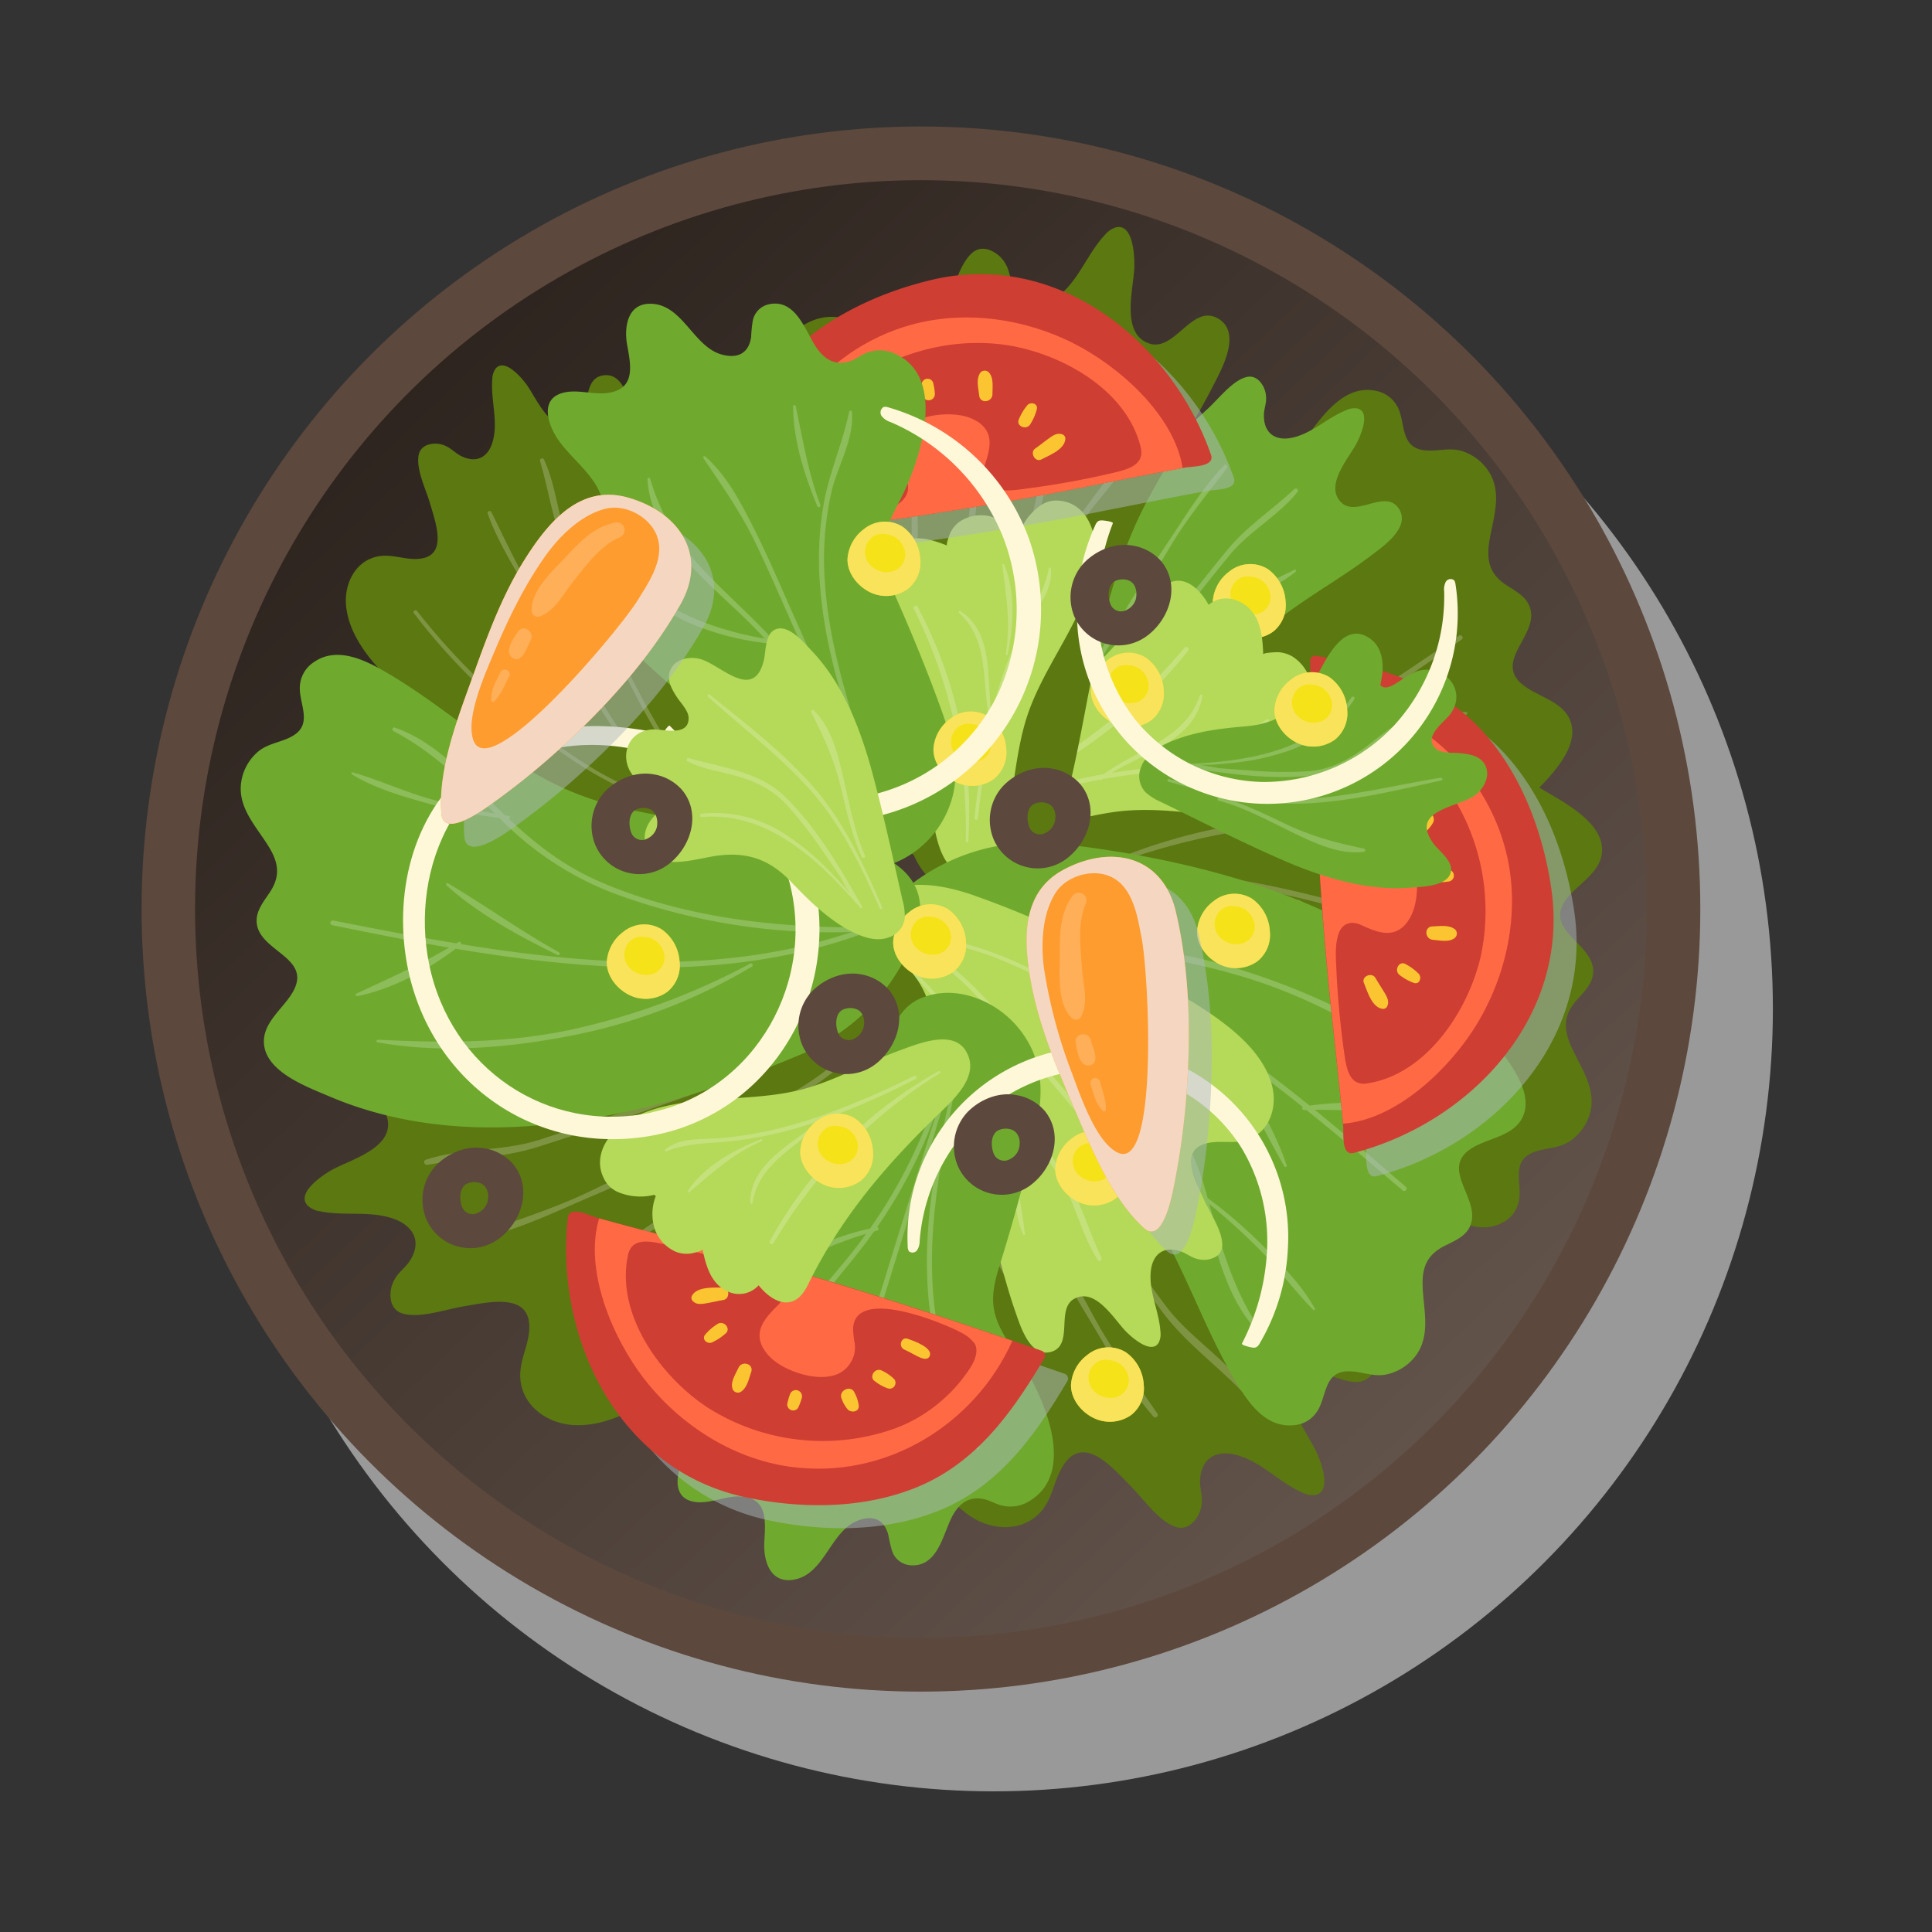 <svg xmlns="http://www.w3.org/2000/svg" xmlns:xlink="http://www.w3.org/1999/xlink" viewBox="0 0 500 500"><rect x="0" y="0" width="500" height="500" fill="#333333" stroke="none"/><defs><style>.cls-1{isolation:isolate;}.cls-2{fill:#fff;}.cls-14,.cls-2{opacity:0.5;}.cls-10,.cls-14,.cls-2,.cls-20{mix-blend-mode:multiply;}.cls-3{fill:#5c483c;}.cls-4{fill:url(#Degradado_sin_nombre_8);}.cls-5{fill:#5c7811;}.cls-6{fill:#7f9443;}.cls-7{fill:#6faa2e;}.cls-8{fill:#8dbc5a;}.cls-9{fill:#f6e219;}.cls-10{opacity:0.69;}.cls-11{fill:#fae378;}.cls-12{fill:#b5d959;}.cls-13{fill:#c4e17c;}.cls-14{fill:#acbbbe;}.cls-15{fill:#cf3e32;}.cls-16{fill:#ff6a45;}.cls-17{fill:#fbc532;}.cls-18{fill:#fef7d8;}.cls-19{fill:#ff9c30;}.cls-20{fill:#f5d7c1;}.cls-21{fill:#ffaf58;}</style><linearGradient id="Degradado_sin_nombre_8" x1="471.87" y1="481.27" x2="82.46" y2="71.05" gradientUnits="userSpaceOnUse"><stop offset="0" stop-color="#76655b"/><stop offset="1" stop-color="#29201b"/></linearGradient></defs><title>main_image</title><g class="cls-1"><g id="OBJECTS"><ellipse class="cls-2" cx="257.12" cy="261.07" rx="201.7" ry="202.53"/><ellipse class="cls-3" cx="238.34" cy="235.26" rx="201.7" ry="202.53"/><ellipse class="cls-4" cx="238.34" cy="235.26" rx="187.86" ry="188.63"/><path class="cls-5" d="M240.31,227.15A52.26,52.26,0,0,0,276.53,244a.7.7,0,0,0,.49.19c41.18.11,89.51-7,119.38-38.3,4.06-4.25,11.91-11.6,10.3-18.35-1.43-6-8.6-7-12.72-10.41-7.13-5.9,3.41-12.29,2.2-19-.62-3.46-3.7-5-6.36-6.72-4.18-2.74-5.12-6.12-4.44-10.88.87-6,3.51-12.42.13-18.14a12.77,12.77,0,0,0-7.25-5.69c-3.39-1-6.72.32-10.11-.24-5.73-1-4.42-7-6.38-11a8,8,0,0,0-5.67-4.31c-7.57-1.62-13,5.29-17,10.68-12.34,16.92-19.75,36.72-35.91,50.71-14.63,12.66-32.5,20.59-48.62,31.06C243.11,201,227.64,213.18,240.31,227.15Z"/><path class="cls-6" d="M245,220.62c2.25,0,4.47-.08,6.68-.19,21.32-9,42.32-20.94,58.36-37.82,6.87-7.22,11.51-15.43,15.39-24.33-.38.09-.73-.41-.34-.66l.86-.56c.68-1.6,1.35-3.22,2-4.86,3.81-9.66,7.52-20.16,15.39-27.31.41-.38,1,.28.65.69-7.4,9.11-11.49,19.31-15.81,30,4.84-3.2,9.57-6.57,14.07-10.22,5.47-4.43,10.18-9.69,15.61-14.12.25-.21.55.16.38.4-3.86,5.49-9.4,10.05-14.56,14.26a124.89,124.89,0,0,1-16.1,11.16,1.21,1.21,0,0,0-.05.14,82.76,82.76,0,0,1-19.31,29.28,162.45,162.45,0,0,1-52.92,33.7c34.34-2.74,65.24-18.57,94.21-37a.46.46,0,0,1,.41-.75l.63.08c9.17-5.86,18.15-12,27-18,.65-.44,1.38.55.72,1-8.35,5.79-16.85,11.64-25.54,17.27,8.94,1.08,17.67,1.2,26.72,1.49.42,0,.34.62,0,.69-9,1.89-19.25,1-28.17-1.23-30.63,19.7-63.57,36.46-100.27,38.07-.68.25-1.35.5-2,.73a.46.46,0,0,1-.55-.64c-1.08,0-2.15.06-3.23.06C244.3,222,244.15,220.63,245,220.62Z"/><path class="cls-6" d="M347,167.7c-4.71,10.17-12.14,19.54-19.41,28a.39.39,0,0,1-.61-.5c7-9,12.79-18.65,19.46-27.81A.33.33,0,0,1,347,167.7Z"/><path class="cls-6" d="M282.7,217.34a177.41,177.41,0,0,0,49.7-2.65c16.63-3.33,31.49-9.91,46.65-17.25.33-.17.61.36.3.57-13.65,9.05-30.19,14.56-46.08,18.05a145.28,145.28,0,0,1-50.7,2.17C282,218.15,282.14,217.3,282.7,217.34Z"/><path class="cls-7" d="M291.92,206.07c12.7-15.24,22.75-32.94,38.49-45.4,7.79-6.17,16.57-10.92,24.47-16.93,3-2.28,10.19-7.17,7.2-12-3.42-5.47-11.1,2.36-15.09-1.83-4.2-4.41,2.1-11.36,4.11-15.2,1-1.91,3.73-8.14.19-9a4.81,4.81,0,0,0-2.85.43c-5,1.94-9,6.21-14.35,7.2-4,.74-7-1.16-7-5.82,0-1.64.71-3.18.56-4.85a6.33,6.33,0,0,0-2-4.34c-1.49-1.2-2.86-1-4.46-.23-3.17,1.59-6.1,5.39-8.72,7.78-3.92,3.56-10.38,10.52-14.3,3-1.52-2.92-1.7-6.39-3.68-9.11-3.49-4.79-10-5-14.85-2.12-6,3.53-9.53,10.46-11.81,16.78-2.94,8.16-4.45,16.91-6.06,25.41q-1.85,9.76-3,19.61a1,1,0,0,0-.53.82,243.06,243.06,0,0,0-2.21,27.6c0,6.82.95,14.06,5,19.73,3.29,4.6,8.47,8.25,14.23,8.6C282.56,216.71,287.6,211.25,291.92,206.07Z"/><path class="cls-8" d="M273.11,201.26c.62-14.85,10.7-28.67,18.17-40.94,3.94-6.48,8-12.89,11.89-19.38,4.25-7.06,9.46-13.34,14.42-19.88.35-.47-.37-1.1-.77-.68-5.72,6-10,13.15-14.58,20-4.72,7-9.07,14.26-13.43,21.48-6.7,11.12-15.28,23.53-16.62,36.87-4.66-13.39-2.37-28.56.21-42.17a174.4,174.4,0,0,1,13.85-41.59c.24-.52-.64-1-.9-.44A162.53,162.53,0,0,0,271,157.94c-2.56,14-4.5,30,1,43.53A.55.55,0,0,0,273.11,201.26Z"/><path class="cls-8" d="M277.42,201.13c6.86-14,15.83-26.43,25.64-38.51,5.12-6.28,10-12.73,15.19-19s12.54-10.07,17.56-16.33c.39-.5-.38-1.15-.83-.72-5.72,5.38-12.32,9.62-17.35,15.73-5.3,6.44-10.46,13.05-15.57,19.65-9.43,12.16-19.31,24.51-25.16,38.91C276.77,201.18,277.27,201.43,277.42,201.13Z"/><path class="cls-8" d="M335.37,147.89a.27.27,0,0,0-.29-.44c-5.93,2.76-11.91,5.9-17.68,9-5,2.71-9.47,5.93-12.79,10.67-.31.44.35.84.68.45,4.4-5.35,10.17-8.93,16.27-12C326.18,153.19,331.41,151.3,335.37,147.89Z"/><path class="cls-8" d="M283.13,152.07a54,54,0,0,0,7.84-16,.35.35,0,0,0-.66-.22,111.85,111.85,0,0,1-8,15.67A.52.52,0,0,0,283.13,152.07Z"/><path class="cls-9" d="M332.71,155.68a11.05,11.05,0,0,0-4.63-8.42,8.62,8.62,0,0,0-10,.7,10.47,10.47,0,0,0-4.2,7.66c-.11,3.76,2.75,7.26,6.11,8.76a9.57,9.57,0,0,0,9.54-.94A8.77,8.77,0,0,0,332.71,155.68Z"/><g class="cls-10"><path class="cls-11" d="M332.71,155.68a11.05,11.05,0,0,0-4.63-8.42,8.6,8.6,0,0,0-10,.7,10.45,10.45,0,0,0-4.21,7.66c-.11,3.76,2.75,7.26,6.11,8.76a9.57,9.57,0,0,0,9.54-.94A8.77,8.77,0,0,0,332.71,155.68Zm-7.24,3.2a5.89,5.89,0,0,1-6-2,4.89,4.89,0,0,1,.43-6.53,4.22,4.22,0,0,1,3.75-1.11,5.41,5.41,0,0,1,4.8,3.49A4.53,4.53,0,0,1,325.47,158.88Z"/></g><path class="cls-5" d="M266.44,254.52c18.31,5.77,37.64,8.62,55.11,16.91,19.28,9.15,31.68,26.26,48.06,39.26,5.23,4.15,12.32,9.34,19.18,5.75a7.93,7.93,0,0,0,4.32-5.67c.84-4.36-2-9.88,3.23-12.33,3.12-1.45,6.67-1.06,9.68-2.93a12.89,12.89,0,0,0,5.48-7.43c1.73-6.42-2.52-11.89-4.95-17.45-1.92-4.41-1.91-7.91,1.39-11.68,2.09-2.39,4.67-4.67,4.35-8.17-.62-6.81-12.48-10.14-7.17-17.74,3.06-4.39,9.71-7.26,9.49-13.43-.24-6.94-9.76-11.92-14.8-14.93-37.1-22.19-85.56-16.08-125.23-5a.66.66,0,0,0-.42.31,52.43,52.43,0,0,0-30.45,25.9C235.21,242.78,253.35,250.39,266.44,254.52Z"/><path class="cls-6" d="M250,231c2.16-.6,4.32-1.11,6.49-1.59,22.92,2.91,46.34,8.84,66.29,20.81,8.54,5.13,15.18,11.8,21.29,19.33-.39,0-.59.59-.15.73l1,.31c1.08,1.36,2.15,2.75,3.2,4.15,6.24,8.3,12.61,17.42,22.09,22.21.49.25.88-.54.45-.85-9.56-6.79-16.21-15.53-23.22-24.7,5.51,1.79,11,3.78,16.28,6.09,6.44,2.81,12.38,6.61,18.79,9.43.3.13.49-.3.26-.49-5.18-4.25-11.73-7.16-17.82-9.84a124.49,124.49,0,0,0-18.48-6.45l-.09-.12A82.33,82.33,0,0,0,320,246.93,161.88,161.88,0,0,0,260,228.62c33.82-6.56,67.8.43,100.63,10.45a.45.45,0,0,0,.59.6l.58-.24c10.39,3.19,20.67,6.68,30.79,10.12a.62.62,0,0,0,.42-1.16c-9.58-3.35-19.33-6.71-29.2-9.81,8.33-3.43,16.72-5.88,25.35-8.59.41-.12.17-.68-.19-.66-9.14.58-18.83,4.19-26.83,8.73C327.4,227.27,291.2,220,255.4,228.21l-2.15-.16a.46.46,0,0,0-.36.77c-1,.26-2.09.52-3.13.81C248.93,229.86,249.14,231.19,250,231Z"/><path class="cls-6" d="M362.35,254.66c-7.25-8.54-16.89-15.59-26.14-21.77a.4.4,0,0,0-.46.65c9.1,6.79,17.29,14.55,26.15,21.6C362.19,255.37,362.59,254.94,362.35,254.66Z"/><path class="cls-6" d="M287.17,224a177.93,177.93,0,0,1,48.61-10.75c16.9-1.24,33,1.12,49.54,4.14.36.07.49-.51.14-.63-15.56-5.07-33-5.95-49.21-5.06a145.33,145.33,0,0,0-49.44,11.49A.44.44,0,0,0,287.17,224Z"/><path class="cls-12" d="M351.36,194a8,8,0,0,0-3.48-4.51c-2.76-1.91-6.47-2.53-9.92-2.42a3.12,3.12,0,0,1-.4-.41,14,14,0,0,0,1.84-9.44,11.14,11.14,0,0,0-4.9-7.31,8.62,8.62,0,0,0-3.73-1.13c-.39,0-3.86.09-3.85.6-.15-4.67-.7-10-4.73-12.85-3-2.15-6.72-2.24-9.4,0-2.78-5.09-8.48-9.84-13.86-2.34-12.85,17.92-28.21,30.52-45.71,42.46-5.12,3.5-13.2,8.79-10.16,16.24,2.7,6.64,13.05,4.28,18.37,3.31,9.24-1.68,18.15-4.91,27.48-6.13,9.83-1.27,19.58.46,29.37,1.29,8.17.69,17.19.94,24.82-2.57C348.74,206.15,353.48,200.51,351.36,194Z"/><path class="cls-13" d="M307.51,168.37c.5-.63-.5-1.32-1-.71a140.85,140.85,0,0,1-55.12,40c-.43.18-.14.81.3.66A124,124,0,0,0,307.51,168.37Z"/><path class="cls-13" d="M332.42,198.77c-6.51,1.48-12.53.17-19.08-.23a110.53,110.53,0,0,0-18,.46c-2.55.27-5.09.63-7.62,1,8.78-5.28,21.54-8.53,23.47-19.84a.35.35,0,0,0-.68-.16c-3.84,11.41-16.07,13.81-24.81,20.32a218.92,218.92,0,0,0-27.27,6.87c-.53.17-.26,1.1.28,1a245.35,245.35,0,0,1,25.9-6.4.37.37,0,0,0,.47,0l.19-.14c4-.7,7.94-1.27,12-1.64a108,108,0,0,1,20.26,0c4.94.49,10.56,2,15.11-.64C332.87,199.2,332.79,198.69,332.42,198.77Z"/><path class="cls-13" d="M328.3,186.61c.21-.22,0-.69-.31-.51-7.66,4.46-14.2,8.8-23,11-.36.09-.28.67.1.59C313.28,196,322.38,192.77,328.3,186.61Z"/><path class="cls-5" d="M276.14,206.15c6.14-24.42,7.9-50.17,19-73.1,5.5-11.35,12.92-21.63,18.64-32.86,2.17-4.26,7.7-13.82,1.66-17.63-6.91-4.34-11.38,8.84-18.22,6.27-7.22-2.72-3.84-14.13-3.66-19.63.09-2.73-.21-11.35-4.71-10.38a6.2,6.2,0,0,0-3,2.07C281.25,65.86,279,73,273.43,77c-4.18,3.08-8.66,2.57-11.15-2.78-.87-1.88-.93-4-2-5.85a8,8,0,0,0-4.68-3.84c-2.35-.54-3.82.42-5.2,2.21-2.76,3.57-4,9.52-5.7,13.7-2.51,6.24-6.07,17.76-14.67,11.34-3.33-2.49-5.44-6.35-9.19-8.35-6.62-3.54-14.19-.11-18.12,5.79-4.89,7.33-5.14,17.2-4.27,25.68,1.12,10.94,4.2,21.77,7,32.36,2.17,8.1,4.58,16.13,7.29,24.06a1.3,1.3,0,0,0-.16,1.23c3.74,11,7.63,22.24,12.62,32.72,3.7,7.8,8.79,15.53,16.54,19.76,6.28,3.42,14.2,4.72,21,1.94C271.3,223.48,274.06,214.46,276.14,206.15Z"/><path class="cls-6" d="M252,211.07c-7.44-17.3-3.52-38.64-1.73-56.78.94-9.57,2-19.12,2.94-28.69,1-10.41,3.48-20.46,5.55-30.68a.65.65,0,0,0-1.25-.33c-3.26,9.94-4.17,20.52-5.69,30.83-1.55,10.59-2.53,21.29-3.54,32-1.55,16.4-4.53,35.31,1.26,51.28-12.67-12.7-18.38-31.29-22.9-48.24a222,222,0,0,1-7-55.15c0-.71-1.25-.72-1.26,0a205.43,205.43,0,0,0,7.5,57.5c4.76,17.42,11.33,36.74,25.07,49.11C251.5,212.35,252.31,211.69,252,211.07Z"/><path class="cls-6" d="M256.88,208.54c.14-19.8,3.57-38.93,8.15-58.14,2.38-10,4.47-20.08,6.92-30.06S280.74,101.91,283,92c.18-.78-1.06-1.09-1.34-.36-3.58,9.31-8.78,17.79-11.18,27.55-2.52,10.29-4.77,20.68-7,31-4.09,19.1-8.59,38.66-7.37,58.33C256.18,209,256.88,209,256.88,208.54Z"/><path class="cls-6" d="M293.81,115.71a.33.33,0,0,0-.56-.33C288,121.8,282.89,128.7,278,135.43c-4.28,5.89-7.55,12-8.74,19.26-.11.66.86.75,1,.13,2.08-8.54,6.72-15.82,12-22.74C286.23,126.85,291.18,121.8,293.81,115.71Z"/><path class="cls-6" d="M236.49,149.38c1.09-7.47,1.57-15.17.16-22.62a.44.44,0,0,0-.88.11c.19,7.51.41,14.88-.58,22.34A.66.66,0,0,0,236.49,149.38Z"/><path class="cls-12" d="M274.2,129.58a7.17,7.17,0,0,0-5,1.3,15.21,15.21,0,0,0-5.53,7.4,3.29,3.29,0,0,1-.47.19,12.65,12.65,0,0,0-7.15-4.89,10.06,10.06,0,0,0-7.79,1.48,7.89,7.89,0,0,0-2.26,2.71c-.16.32-1.29,3.25-.87,3.42-3.91-1.54-8.49-3-12.3-.62a6.87,6.87,0,0,0-3.36,7.82c-5.2.5-11.15,3.56-6.86,10.71,10.23,17.08,15.18,34.36,18.83,53.17,1.07,5.51,2.56,14.12,9.8,14.25,6.45.11,8.18-9.36,9.27-14.13,1.89-8.3,2.39-16.87,4.71-25.08,2.44-8.64,7.34-16.15,11.5-24,3.48-6.56,6.89-14,6.71-21.6C283.33,136.09,280.36,130.14,274.2,129.58Z"/><path class="cls-13" d="M237.45,157c-.34-.64-1.27,0-.95.59a127.94,127.94,0,0,1,13.44,60.13.33.33,0,0,0,.65,0A112.65,112.65,0,0,0,237.45,157Z"/><path class="cls-13" d="M271.43,147.07c-1.09,6-4.32,10.5-7,15.81a99.62,99.62,0,0,0-6,15.17c-.68,2.22-1.29,4.46-1.85,6.71-1.24-9.19.61-21-8-26.6-.31-.2-.64.27-.37.51,8.06,7.25,5.7,18.3,8,27.9a197.57,197.57,0,0,0-4,25.16c-.05.5.82.6.88.1A226.39,226.39,0,0,1,256.91,188a.31.31,0,0,0,.18-.38c0-.07,0-.14,0-.21.83-3.55,1.77-7.07,2.9-10.54A98.16,98.16,0,0,1,267.13,160c2.17-3.94,5.42-8.08,4.84-12.82C271.94,146.84,271.49,146.73,271.43,147.07Z"/><path class="cls-13" d="M259.91,146.18c-.1-.26-.56-.26-.52.07,1,8,2.22,15,.88,23,0,.34.45.48.52.13C262.3,162,262.9,153.3,259.91,146.18Z"/><path class="cls-5" d="M252.84,245.6c-7.13.09-13.76,4.3-18.1,9.78-5.37,6.77-7,15.68-7.37,24.11-.49,11.34.29,23,1.1,34.26a1.3,1.3,0,0,0,.61,1.06q.87,12.26,2.6,24.42c1.48,10.61,2.83,21.53,6,31.8,2.45,8,6.42,16.74,13.61,21.46,5.78,3.8,13.89,4,18.49-1.74,2.61-3.24,3-7.52,5.1-11,5.29-9.06,12.87-.07,17.5,4.58,3.1,3.11,6.5,8,10.33,10.13,1.93,1.09,3.62,1.38,5.52,0a7.83,7.83,0,0,0,2.75-5.24c.28-2.06-.48-4-.41-6,.2-5.76,4-7.94,9-6.78,6.54,1.54,11.29,7.07,17.32,9.77a6,6,0,0,0,3.5.69c4.42-.84,1.42-8.71.3-11.14-2.26-4.87-9.64-13.84-4.18-19.05,5.18-4.94,14.21,5.21,18.76-1.35,4-5.74-4.62-12.22-8.19-15.22-9.42-7.9-20-14.3-29.26-22.4-18.72-16.35-30.11-38.84-44.91-58.44C267.82,252.53,261.91,245.48,252.84,245.6Z"/><path class="cls-6" d="M249.32,264c-.12,18.41,11.52,36.1,20,51.73,4.49,8.24,9.1,16.42,13.56,24.68,4.84,9,10.91,17.06,16.66,25.45.4.59-.52,1.33-1,.79-6.72-7.7-11.56-16.86-16.84-25.55-5.43-8.93-10.38-18.18-15.34-27.38-7.63-14.15-17.5-30-18.36-46.6-6.57,16.29-4.64,35.19-2.25,52.17a216,216,0,0,0,14.67,52.28c.26.65-.86,1.13-1.14.48a200.83,200.83,0,0,1-15.13-54.59c-2.34-17.49-3.78-37.38,3.87-53.78A.68.68,0,0,1,249.32,264Z"/><path class="cls-6" d="M254.63,264.45c7.66,17.74,18,33.63,29.44,49.15C290,321.68,295.72,330,301.72,338s14.92,13.2,20.75,21.25c.46.63-.53,1.39-1.06.84-6.77-7-14.67-12.64-20.53-20.49-6.18-8.29-12.16-16.77-18.1-25.24-10.94-15.6-22.42-31.47-28.81-49.63C253.84,264.34,254.46,264.07,254.63,264.45Z"/><path class="cls-6" d="M323.14,333.76a.33.33,0,0,1-.38.52c-7.17-3.76-14.38-8-21.33-12.18-6.09-3.66-11.36-7.91-15.19-14-.35-.56.49-1,.87-.51,5.12,6.88,12.06,11.64,19.41,15.85C312.09,326.66,318.46,329.3,323.14,333.76Z"/><path class="cls-6" d="M258.79,325.47c3.82,6.3,7.18,13,8.74,20.28a.43.43,0,0,1-.82.23c-2.69-6.82-5.29-13.53-9-19.87A.64.64,0,0,1,258.79,325.47Z"/><path class="cls-7" d="M243.86,266c14.9,12.14,31.82,21.95,45,36.12,14.57,15.64,19.82,36.13,30.27,54.28,3.34,5.79,8,13.24,15.72,12.44a7.86,7.86,0,0,0,6.09-3.67c2.38-3.74,1.73-9.94,7.53-10.26,3.43-.2,6.6,1.48,10.08.85a12.83,12.83,0,0,0,7.82-4.88c4-5.32,2-12,1.81-18.05-.18-4.81,1.12-8.06,5.57-10.34,2.83-1.45,6.05-2.62,7-6,1.92-6.56-7.87-14-.15-19.14,4.46-3,11.69-3.16,13.76-9,2.32-6.54-4.7-14.69-8.28-19.35-26.35-34.36-73.64-46.62-114.6-50.95a.78.78,0,0,0-.51.13A52.28,52.28,0,0,0,233.22,231C219.14,243.52,233.21,257.31,243.86,266Z"/><path class="cls-8" d="M237.21,238c2.23.24,4.43.56,6.61.92,20.25,11.19,39.84,25.37,54,43.88,6.05,7.93,9.78,16.59,12.69,25.85-.37-.13-.76.33-.41.62l.8.66c.51,1.66,1,3.34,1.46,5,2.75,10,5.32,20.86,12.38,28.82.36.41,1-.18.72-.63-6.39-9.85-9.36-20.43-12.51-31.55,4.47,3.71,8.81,7.57,12.9,11.68,5,5,9.08,10.73,14,15.72.23.23.56-.09.41-.35-3.25-5.87-8.27-11-12.95-15.75a124.62,124.62,0,0,0-14.81-12.84l0-.14a82.76,82.76,0,0,0-16.06-31.19,162.48,162.48,0,0,0-49-39.2c33.84,6.41,62.87,25.49,89.71,47a.45.45,0,0,0,.33.78h.63c8.49,6.81,16.76,13.86,24.9,20.8.6.52,1.43-.4.82-.92-7.68-6.66-15.51-13.39-23.54-19.93,9-.11,17.7.72,26.72,1.4.42,0,.4-.57.06-.68-8.7-2.85-19-3.08-28.15-1.82-28.34-22.89-59.3-43.1-95.62-48.66-.64-.32-1.28-.64-1.93-.94a.46.46,0,0,0-.62.58c-1.07-.15-2.13-.29-3.21-.41C236.64,236.59,236.34,237.91,237.21,238Z"/><path class="cls-8" d="M333,301.61c-3.6-10.61-10-20.73-16.31-29.9a.4.4,0,0,0-.67.43c6,9.68,10.73,19.93,16.38,29.75A.34.34,0,0,0,333,301.61Z"/><path class="cls-8" d="M274.33,245.33a177.33,177.33,0,0,1,49.13,8c16.17,5.1,30.24,13.24,44.53,22.18.31.2.64-.3.36-.53-12.6-10.48-28.46-17.74-43.89-22.92a145.52,145.52,0,0,0-50.17-7.62C273.71,244.45,273.76,245.31,274.33,245.33Z"/><path class="cls-14" d="M193.93,146c29.5-3.41,59.06-7.44,88.23-13.1,10.12-2,20.23-4,30.37-5.89,1.88-.34,7.91-.13,6.79-3.33C309,94.23,279.57,70.57,246.83,78.46c-14,3.38-28,10-38.11,20.69-11.9,12.55-14.72,28.67-16.23,45.35A1.32,1.32,0,0,0,193.93,146Z"/><path class="cls-15" d="M188,140c29.51-3.4,59.07-7.43,88.24-13.1,10.12-2,20.22-4,30.37-5.88,1.88-.35,7.91-.14,6.79-3.34-10.32-29.43-39.75-53.09-72.49-45.2-14,3.38-28,10-38.11,20.7-11.9,12.55-14.73,28.66-16.23,45.34A1.31,1.31,0,0,0,188,140Z"/><path class="cls-16" d="M277.75,88.82c-13.38-6.73-29.5-8.78-43.87-4.19-23.7,7.57-38.5,30.46-37.87,54.44,26.84-3.2,53.69-7,80.22-12.15,9.94-1.93,19.87-4,29.84-5.78C303.83,107.18,289.29,94.61,277.75,88.82Z"/><path class="cls-15" d="M204.76,134.31a8.75,8.75,0,0,0,3.79.88c4.66.3,30.44-1,25.93-11.26a23.48,23.48,0,0,0-2-3.16,7.24,7.24,0,0,1-1.22-4.9,7.54,7.54,0,0,1,1-3.19c2.86-4.63,10.9-6,15.76-5.27a11.94,11.94,0,0,1,5.21,1.87c4.33,3,2.87,7.49,1.4,11.67-.9,2.57-.07,4.9,2.74,5.6s5.82.25,8.56-.14a219.68,219.68,0,0,0,23.31-4.31c3.31-.84,6.92-2.17,6-6.22-3.68-15.53-21.6-24.85-35.57-26.69-16.16-2.12-33.31,3.67-45.4,15.49a36.15,36.15,0,0,0-4.17,4.82,40.51,40.51,0,0,0-7.34,18.59c-.24,2.06-.09,4.92,1.86,6.13Z"/><path class="cls-17" d="M269.53,118.89c2.13-1.11,6.24-2.67,6.18-5.54a1.21,1.21,0,0,0-1-1c-1.33-.38-2.5.56-3.51,1.29s-2.17,1.66-3.29,2.44C266.44,117.11,267.87,119.76,269.53,118.89Z"/><path class="cls-17" d="M266.69,109.7a13.26,13.26,0,0,0,1.65-3.83c.29-1.47-1.55-1.93-2.42-1.05a13.72,13.72,0,0,0-2.19,3.59C262.77,110.29,265.71,111.51,266.69,109.7Z"/><path class="cls-17" d="M253.41,102.34c.25,2.28,3.47,1.78,3.44-.42,0-1.68.33-4.07-.85-5.44a1.47,1.47,0,0,0-2.31,0C252.57,98.13,253.2,100.47,253.41,102.34Z"/><path class="cls-17" d="M238.75,102.19a1.6,1.6,0,0,0,3.18-.39,14.16,14.16,0,0,0-.46-2.83,1.54,1.54,0,0,0-2.94.35A14.56,14.56,0,0,0,238.75,102.19Z"/><path class="cls-17" d="M224.53,106.56a9.36,9.36,0,0,0,2.47,2.63c1.78,1.56,4.14-1.42,2.27-2.9a8.53,8.53,0,0,0-2.63-1.81C225.45,104.13,223.84,105.16,224.53,106.56Z"/><path class="cls-17" d="M219.28,116.83a11.08,11.08,0,0,0,3.68.58c2.11.2,2.61-3,.49-3.28a11.63,11.63,0,0,0-3.76-.19A1.53,1.53,0,0,0,219.28,116.83Z"/><path class="cls-17" d="M220.53,127.76c1.89-.14,1.51-3-.35-2.92-1.43.06-2.83-.11-4.25-.09-.91,0-2.42.19-2.37,1.43C213.67,128.58,219.08,127.87,220.53,127.76Z"/><path class="cls-14" d="M345,177c.82,29.81,2.25,59.73,5.34,89.4,1.07,10.29,2.26,20.58,3.21,30.89.17,1.91-.55,7.93,2.72,7.08,30.09-7.77,56.12-35.16,51.13-68.59-2.14-14.3-7.52-28.87-17.23-39.92-11.42-13-27.16-17.22-43.58-20.16A1.3,1.3,0,0,0,345,177Z"/><path class="cls-15" d="M339.05,171c.82,29.81,2.26,59.74,5.35,89.4,1.07,10.3,2.26,20.59,3.2,30.89.18,1.91-.55,7.93,2.72,7.09,30.1-7.78,56.12-35.16,51.13-68.6-2.13-14.3-7.51-28.87-17.22-39.91-11.42-13-27.16-17.22-43.58-20.17A1.32,1.32,0,0,0,339.05,171Z"/><path class="cls-16" d="M382.07,265.27c7.83-12.8,11.27-28.75,8-43.52-5.45-24.36-26.88-41.15-50.73-42.61.85,27.13,2.29,54.32,5.1,81.3,1.05,10.12,2.21,20.23,3.15,30.36C361.59,289.77,375.32,276.31,382.07,265.27Z"/><path class="cls-15" d="M343.27,188.31a8.88,8.88,0,0,0-1.21,3.72c-.7,4.63-1.67,30.53,8.93,26.91a22.49,22.49,0,0,0,3.31-1.7,7.18,7.18,0,0,1,5-.79,7.41,7.41,0,0,1,3.07,1.26c4.35,3.27,5,11.42,3.86,16.22a11.88,11.88,0,0,1-2.31,5.06c-3.37,4.07-7.67,2.22-11.7.38-2.47-1.12-4.85-.49-5.79,2.26s-.75,5.8-.61,8.57a226,226,0,0,0,2.26,23.69c.55,3.39,1.55,7.11,5.66,6.51,15.73-2.33,26.53-19.46,29.56-33.27a56.11,56.11,0,0,0-11.42-46.75,37,37,0,0,0-4.43-4.6,40.22,40.22,0,0,0-17.81-8.95c-2-.42-4.87-.52-6.24,1.33Z"/><path class="cls-17" d="M353,254.44c.92,2.23,2.11,6.48,5,6.66a1.2,1.2,0,0,0,1.1-.9c.49-1.29-.34-2.55-1-3.63s-1.45-2.31-2.14-3.49C355,251.5,352.23,252.7,353,254.44Z"/><path class="cls-17" d="M362.31,252.4a13.4,13.4,0,0,0,3.66,2c1.43.42,2-1.39,1.25-2.33a13.9,13.9,0,0,0-3.37-2.51C362.07,248.42,360.6,251.26,362.31,252.4Z"/><path class="cls-17" d="M370.77,239.75c-2.28.05-2.07,3.32.11,3.48,1.67.13,4,.68,5.47-.38a1.49,1.49,0,0,0,.22-2.32C375,239.28,372.64,239.7,370.77,239.75Z"/><path class="cls-17" d="M372.19,225.1a1.61,1.61,0,0,0,.11,3.21,13.64,13.64,0,0,0,2.85-.22,1.55,1.55,0,0,0-.1-3A13.67,13.67,0,0,0,372.19,225.1Z"/><path class="cls-17" d="M369.09,210.49a9.45,9.45,0,0,0-2.83,2.25c-1.7,1.64,1.05,4.26,2.68,2.52a8.78,8.78,0,0,0,2-2.48C371.41,211.63,370.53,209.92,369.09,210.49Z"/><path class="cls-17" d="M359.36,204.35a11.2,11.2,0,0,0-.91,3.63c-.37,2.09,2.81,2.88,3.22.78a11.73,11.73,0,0,0,.51-3.74A1.51,1.51,0,0,0,359.36,204.35Z"/><path class="cls-17" d="M348.4,204.65c0,1.91,2.84,1.78,2.92-.09.07-1.44.36-2.82.47-4.25.07-.91,0-2.43-1.22-2.49C348.18,197.72,348.42,203.19,348.4,204.65Z"/><path class="cls-7" d="M365.26,229.71c2.6-.22,8.32-.3,9.89-3.18,1.73-3.15-2.56-6.05-4.12-8.16-6.55-8.84,6.54-9.35,10.82-12.64,2.32-1.78,4-5.13,2.39-7.95-1.31-2.23-4.09-2.64-6.43-2.87-1.69-.17-4.57.11-6-1-3.9-3.08,2.07-7.07,3.57-9.15,4.51-6.23-1.78-13.27-8.7-11a22.19,22.19,0,0,0-4.51,2.53c-1.14.69-3.58,2.6-4.95,1a33.77,33.77,0,0,0,.58-3.34c.23-3.17-.42-6.69-3.19-8.66-7.26-5.18-11.95,6.53-14.53,11.08-4.14,7.32-9.44,10.89-17.74,11.61-6.22.53-12.19,1.21-18.09,3.45-3.55,1.34-7.69,3.38-9,7.27a6,6,0,0,0,1.23,6.34,14.06,14.06,0,0,0,3.94,2.49c10,4.87,19.92,9.93,30.08,14.42C341.32,226.78,353.25,230.69,365.26,229.71Z"/><path class="cls-8" d="M340.48,200.59c9-1.13,16-8.05,23.18-13.16a.45.45,0,0,0-.42-.79c-3.45,1.49-6.29,4-9.26,6.29-4.62,3.53-9.22,6.09-15.09,6.65a99.63,99.63,0,0,1-15.45-.2c-2.53-.15-5.06-.35-7.58-.55-.92-.08-3.44-.63-5.51-.89,1.22,0,2.46,0,2.88,0,1.95-.14,3.91-.28,5.86-.51a62.42,62.42,0,0,0,14-3,33,33,0,0,0,17.43-13.51.44.44,0,0,0-.74-.47c-9.7,14.41-28,16.71-44,17.34a.31.31,0,0,0,0,.62C317,200.19,329.17,202,340.48,200.59Z"/><path class="cls-8" d="M338.63,207.9c11.56-.63,23.12-3.43,34.4-5.93.45-.1.28-.76-.17-.69-11.36,1.82-22.69,4.7-34.19,5.44-12.43.8-24.18-1.87-36.11-5.1a.34.34,0,0,0-.2.66C314,205.57,326.41,208.58,338.63,207.9Z"/><path class="cls-8" d="M353,220.44a.43.43,0,0,0,0-.82c-7.1-1.48-13.27-3.08-19.89-6.2-5.69-2.69-11.26-5.52-17.38-7.13-.6-.15-.88.76-.29.93,7.39,2,14,5.85,20.9,9.1C341.46,218.72,347.32,221.24,353,220.44Z"/><path class="cls-12" d="M222.78,260.17C233.37,277,247.1,292,254.13,310.81c3.48,9.32,5.31,19.17,8.61,28.56,1.25,3.55,3.69,11.93,9.15,10.52,6.23-1.61,1.13-11.34,6.32-13.87,5.47-2.68,10.14,5.46,13.17,8.55,1.51,1.54,6.59,6.05,8.48,2.93a4.89,4.89,0,0,0,.46-2.86c-.33-5.35-3.15-10.51-2.46-15.92.52-4.07,3.24-6.37,7.64-4.89,1.55.52,2.81,1.65,4.44,2a6.29,6.29,0,0,0,4.73-.6c1.58-1.06,1.83-2.42,1.56-4.2-.54-3.52-3.25-7.47-4.71-10.7-2.2-4.84-6.83-13.14,1.49-14.6,3.24-.56,6.58.32,9.76-.75,5.61-1.88,7.77-8.09,6.54-13.55-1.53-6.8-7-12.3-12.33-16.41-6.84-5.29-14.69-9.4-22.26-13.53q-8.7-4.73-17.67-8.87a1.07,1.07,0,0,0-.62-.77,240.78,240.78,0,0,0-25.51-10.51c-6.46-2.11-13.63-3.38-20.24-1.22-5.36,1.75-10.41,5.6-12.49,11C215.54,248,219.18,254.46,222.78,260.17Z"/><path class="cls-13" d="M233.06,243.65c13.91,5.11,23.95,19,33.32,29.83,4.94,5.74,9.8,11.56,14.76,17.28,5.4,6.22,9.78,13.11,14.47,19.85.33.47,1.15,0,.87-.54-3.89-7.28-9.43-13.54-14.49-20-5.19-6.65-10.76-13-16.29-19.39-8.51-9.8-17.67-21.78-29.92-27.12,14.13-.39,27.82,6.42,39.94,13A173.7,173.7,0,0,1,311,282.5c.41.38,1.09-.33.68-.73a161.08,161.08,0,0,0-36.85-26.91c-12.52-6.73-27.1-13.45-41.62-12.27A.56.56,0,0,0,233.06,243.65Z"/><path class="cls-13" d="M231.88,247.8c11.21,10.84,20.26,23.19,28.72,36.26,4.41,6.8,9,13.47,13.38,20.3s5.74,15.06,10.16,21.77c.34.53,1.19,0,.93-.57-3.36-7.12-5.38-14.71-9.64-21.39-4.5-7-9.2-14-13.9-20.87-8.67-12.73-17.37-25.94-29.25-35.92C232,247.17,231.64,247.57,231.88,247.8Z"/><path class="cls-13" d="M264.75,319.44a.26.26,0,0,0,.5-.14c-.81-6.51-2-13.19-3.16-19.65-1-5.66-2.74-10.87-6.23-15.49-.32-.42-.9.09-.62.52,3.73,5.84,5.36,12.45,6.45,19.23C262.52,309,262.71,314.62,264.75,319.44Z"/><path class="cls-13" d="M276.68,268.21c3.67,4.68,7.8,9.14,12.82,12.37a.34.34,0,0,0,.4-.56,110.8,110.8,0,0,1-12.42-12.47C277.07,267,276.27,267.68,276.68,268.21Z"/><path class="cls-5" d="M208.59,248c-23.42,7.24-45.73,18.83-70.44,21.14-12.23,1.14-24.54.14-36.78,1-4.64.34-15.4.55-15.5,7.55-.11,8,13.12,5,14.45,12.1,1.41,7.43-9.8,10.38-14.46,13-2.32,1.31-9.34,5.94-6.24,9.22a6,6,0,0,0,3.25,1.48c6.47,1.34,13.54-.36,19.74,2.22,4.68,2,6.53,6,3.34,10.76-1.12,1.69-2.87,2.83-3.84,4.67a7.93,7.93,0,0,0-.82,5.87c.74,2.24,2.29,3,4.48,3.24,4.37.5,10-1.47,14.28-2.18,6.47-1.05,17.85-3.91,16.88,6.55-.38,4.06-2.52,7.78-2.28,11.94.41,7.35,7.1,11.95,14,12.26,8.58.38,16.91-4.43,23.52-9.45,8.53-6.49,16-14.57,23.34-22.31q8.48-8.89,16.31-18.32a1.29,1.29,0,0,0,1.11-.49c7.23-8.7,14.62-17.69,20.81-27.18,4.6-7.07,8.45-15.26,8-23.9-.34-7-3.28-14.3-9-18.55C225.46,243.27,216.56,245.53,208.59,248Z"/><path class="cls-6" d="M224.91,265.7c-10.61,15-30.34,22.57-46.34,30.27-8.43,4.06-16.93,8-25.35,12.09-9.15,4.45-18.78,7.47-28.32,10.91a.64.64,0,0,0,.35,1.22c9.93-2.31,19.18-6.92,28.53-10.88,9.6-4.07,19-8.68,28.36-13.24,14.43-7,31.66-14.11,42-27.07-4.13,17.07-16.69,31.28-28.49,43.68a215.4,215.4,0,0,1-42.3,33.85c-.59.37,0,1.41.64,1.06a199.72,199.72,0,0,0,44-35.46c12.07-12.84,24.81-28.14,28.12-45.94A.68.68,0,0,0,224.91,265.7Z"/><path class="cls-6" d="M220.35,262.94c-16.54,9.92-34.18,16.75-52.48,22.66-9.52,3.07-19,6.44-28.51,9.45s-19.78,2-29.2,5.1c-.74.24-.37,1.44.38,1.31,9.56-1.72,19.25-1.67,28.57-4.61,9.84-3.11,19.63-6.49,29.37-9.89,18-6.26,36.5-12.41,52.24-23.41C221.05,263.32,220.7,262.72,220.35,262.94Z"/><path class="cls-6" d="M124.42,279.07a.32.32,0,0,0,0,.64c8,1.15,16.34,1.93,24.41,2.61,7.07.6,13.82.24,20.45-2.44.6-.25.19-1.11-.41-.92-8.16,2.58-16.56,2.39-25,1.49C137.53,279.77,130.82,278.19,124.42,279.07Z"/><path class="cls-6" d="M181.5,310c-6.77,2.88-13.41,6.38-18.89,11.35a.43.43,0,0,0,.54.67c6.15-4,12.16-7.88,18.87-10.84A.65.65,0,0,0,181.5,310Z"/><path class="cls-5" d="M191.87,193.07c-8-18.16-19.43-35-23.65-54.69-2.09-9.74-2.47-19.74-4.37-29.51-.72-3.71-1.92-12.35-7.52-11.75-6.39.68-2.77,11-8.27,12.79-5.8,1.85-9.23-6.89-11.79-10.39-1.27-1.74-5.64-6.94-8-4.14a4.94,4.94,0,0,0-.87,2.76c-.45,5.34,1.59,10.87.12,16.11-1.11,4-4.13,5.83-8.27,3.73-1.45-.75-2.53-2-4.09-2.65a6.3,6.3,0,0,0-4.77-.09c-1.72.81-2.17,2.12-2.16,3.92,0,3.56,2.13,7.87,3.11,11.28,1.47,5.11,4.85,14-3.6,14.22-3.28.09-6.46-1.28-9.76-.69-5.83,1-8.86,6.87-8.44,12.45.52,7,5.16,13.2,9.81,18,6,6.24,13.16,11.46,20.06,16.65q7.9,6,16.19,11.37a1.07,1.07,0,0,0,.5.84,241.44,241.44,0,0,0,23.71,14.14c6.08,3,13,5.34,19.85,4.17,5.56-.95,11.11-4,14-9C197.27,206.19,194.61,199.25,191.87,193.07Z"/><path class="cls-6" d="M179.3,207.91c-13-7.1-20.93-22.26-28.62-34.4-4.06-6.4-8-12.86-12.09-19.25-4.44-6.94-7.77-14.4-11.44-21.76-.25-.52-1.14-.15-.94.41,2.8,7.77,7.37,14.77,11.43,21.92,4.17,7.33,8.76,14.45,13.3,21.56,7,10.94,14.32,24.13,25.66,31.22-14-1.69-26.59-10.43-37.62-18.75a174,174,0,0,1-31.1-30.8c-.35-.44-1.13.16-.78.62a161.44,161.44,0,0,0,32.55,32c11.4,8.48,24.85,17.26,39.38,18.22A.55.55,0,0,0,179.3,207.91Z"/><path class="cls-6" d="M181.08,204c-9.52-12.36-16.67-25.91-23.15-40.07-3.37-7.38-7-14.65-10.29-22.05s-3.48-15.74-6.88-23c-.26-.56-1.18-.15-1,.44,2.29,7.53,3.18,15.34,6.42,22.56,3.43,7.62,7.07,15.18,10.72,22.69,6.73,13.86,13.42,28.2,23.72,39.82C180.84,204.57,181.28,204.23,181.08,204Z"/><path class="cls-6" d="M159,128.28a.26.26,0,0,0-.51.07c-.15,6.56,0,13.34.26,19.9.2,5.75,1.14,11.15,3.92,16.23.25.47.9.05.69-.41-2.85-6.32-3.5-13.1-3.59-20C159.67,138.9,160.29,133.35,159,128.28Z"/><path class="cls-6" d="M139.72,177.22c-2.95-5.17-6.38-10.18-10.88-14.12a.35.35,0,0,0-.48.5,111.22,111.22,0,0,1,10.47,14.15A.52.52,0,0,0,139.72,177.22Z"/><path class="cls-7" d="M231.55,91.51a9.35,9.35,0,0,0-7.21-.23c-1.45.54-2.7,1.58-4.15,2.11-4.27,1.55-7.24-.68-9.41-4.22-2.66-4.36-5.16-11.89-11.85-10.41a5.42,5.42,0,0,0-4.09,4.13,32.63,32.63,0,0,0-.44,4.3c-.63,4.4-3.65,5.63-7.53,4.59-7.5-2-10.15-13.09-18.54-13.17-6-.06-6.88,6.13-6,10.8,1,5.42,2.18,11.47-5.35,12.32-3.63.41-7.57-1-11.13-.11-6,1.47-4.28,7.62-1.79,11.59,4,6.34,13.46,11.79,11.9,20.46-.87,4.85-6.79,5.52-8.26,10-.81,2.47.13,5.12,1.3,7.29,4.43,8.17,12.31,15.19,19,21.42,8.48,7.85,17.71,14.85,25.93,23a119,119,0,0,1,13.17,16c3.43,4.85,5.74,10.87,11.76,12.69s12.33.2,17.44-3.34a25.69,25.69,0,0,0,10.45-15.54c1.56-7.44-.77-14.93-3.27-21.87-3.48-9.63-7.37-19.1-11.5-28.46-1.84-4.17-3.92-8.52-3.55-13.21.36-4.49,2.65-8.56,4.65-12.5C238,119.47,245.46,97.64,231.55,91.51Z"/><path class="cls-8" d="M167.58,124c.78,15.12,15.42,26.46,25.34,36.14q2.57,2.5,5,5.13a85.8,85.8,0,0,1-15.65-4.16c-5.6-2.13-10.69-5.14-15.95-8-.34-.18-.63.33-.35.57,9,7.45,21.47,11.69,33.08,12.84a131.58,131.58,0,0,1,25.25,41.63.51.51,0,0,0,.95-.36A124.69,124.69,0,0,0,201,166.64a.45.45,0,0,0-.06-.88l-.86-.14c-.55-.61-1.1-1.21-1.66-1.81-5.88-6.23-12.41-11.8-18.12-18.19a56.18,56.18,0,0,1-12.06-21.78C168.09,123.48,167.57,123.63,167.58,124Z"/><path class="cls-8" d="M182,118.52c5,7.4,9.83,14.24,13.7,22.35,3.49,7.32,6.7,14.77,10,22.17,7.08,15.84,14.25,31.64,21.38,47.45.24.53,1.09.22.85-.31q-11.05-25-22.13-50c-3.5-7.84-6.84-15.79-10.71-23.46-3.32-6.58-7-13.71-12.61-18.61A.33.33,0,0,0,182,118.52Z"/><path class="cls-8" d="M219.74,106.66c-1.67,7.94-5,15.36-6.5,23.34a83.76,83.76,0,0,0-1,21.68c1.25,16.72,6.65,32.71,12.21,48.4.17.5.91.21.76-.28-5.13-16-10.6-32.14-11.72-49a79.28,79.28,0,0,1,1.69-23.5c1.57-6.7,5.9-13.6,5.3-20.62A.37.37,0,0,0,219.74,106.66Z"/><path class="cls-8" d="M205.27,105.19c0,8.73,2.92,17.81,6.24,25.78a.43.43,0,0,0,.81-.3c-3.18-8.36-4.53-16.86-6.39-25.55A.33.33,0,0,0,205.27,105.19Z"/><path class="cls-7" d="M263.39,351c-2.46-3.67-5.21-7.44-6.1-11.86-.92-4.61.64-9.18,2-13.54,3-9.78,5.73-19.65,8.05-29.62,1.66-7.19,3.08-14.91.65-22.1a25.65,25.65,0,0,0-12.2-14.19c-5.5-2.91-11.93-3.78-17.72-1.24s-7.34,8.78-10.18,14a119.18,119.18,0,0,1-11.18,17.48c-7.19,9.05-15.53,17.11-23,25.91-5.95,7-12.95,14.9-16.37,23.54-.91,2.29-1.53,5-.43,7.39,2,4.25,7.94,4.21,9.38,8.92,2.57,8.42-6.21,15-9.4,21.73-2,4.25-3,10.56,3.15,11.3,3.64.44,7.39-1.42,11-1.44,7.58,0,7.12,6.1,6.77,11.59-.31,4.75,1.32,10.78,7.24,10,8.33-1.08,9.65-12.42,16.85-15.29,3.74-1.49,6.88-.63,8,3.67a35.59,35.59,0,0,0,1,4.21,5.38,5.38,0,0,0,4.55,3.61c6.82.67,8.41-7.1,10.54-11.74,1.73-3.78,4.41-6.35,8.84-5.31,1.5.35,2.87,1.23,4.37,1.59a9.37,9.37,0,0,0,7.14-1.08C279.38,380.77,269.42,360,263.39,351Z"/><path class="cls-8" d="M198.94,363.91c-1-15.11,12.17-28.11,20.87-38.91q2.25-2.79,4.34-5.68a85.11,85.11,0,0,0-15,6c-5.31,2.79-10,6.39-14.9,9.83-.31.22-.66-.25-.41-.52,8-8.47,19.94-14.17,31.33-16.69a131.78,131.78,0,0,0,20.14-44.36.51.51,0,0,1,1,.24A125,125,0,0,1,227,317.57a.45.45,0,0,1,.05.88l-.84.25c-.48.67-1,1.33-1.44,2-5.1,6.89-10.93,13.2-15.84,20.23a56.16,56.16,0,0,0-9.4,23.06C199.5,364.35,199,364.26,198.94,363.91Z"/><path class="cls-8" d="M213.86,367.62c4-7.94,8.08-15.31,11-23.83,2.59-7.68,4.9-15.46,7.31-23.21,5.15-16.57,10.4-33.11,15.61-49.66.17-.56,1-.35.88.21-5.35,17.44-10.66,34.9-16.06,52.32C230,331.66,227.64,340,224.7,348c-2.52,6.93-5.32,14.45-10.31,20C214.13,368.3,213.69,368,213.86,367.62Z"/><path class="cls-8" d="M252.78,374.89c-2.6-7.69-6.79-14.65-9.22-22.4a83.07,83.07,0,0,1-3.58-21.4c-.74-16.76,2.73-33.27,6.39-49.52a.41.41,0,0,1,.79.19c-3.2,16.46-6.71,33.17-5.84,50.05a79.69,79.69,0,0,0,4.46,23.13c2.36,6.47,7.47,12.8,7.7,19.84A.36.36,0,0,1,252.78,374.89Z"/><path class="cls-8" d="M238.58,378.08c-1.07-8.67.79-18,3.14-26.35a.43.43,0,0,1,.84.21c-2.17,8.68-2.5,17.28-3.32,26.12A.33.33,0,0,1,238.58,378.08Z"/><path class="cls-7" d="M210.62,216.4c-18.92-3.27-38.45-3.51-56.87-9.38-20.33-6.48-34.89-21.77-52.85-32.46-5.73-3.41-13.45-7.61-19.77-3.13a8,8,0,0,0-3.53,6.2c-.25,4.43,3.34,9.52-1.56,12.65-2.9,1.85-6.48,1.95-9.21,4.21a12.8,12.8,0,0,0-4.43,8.09c-.87,6.6,4.07,11.45,7.21,16.63,2.5,4.11,3,7.58.19,11.76-1.76,2.65-4,5.26-3.23,8.68,1.52,6.67,13.71,8.38,9.46,16.62-2.45,4.76-8.66,8.5-7.62,14.59,1.16,6.84,11.26,10.5,16.65,12.81,39.72,17,86.94,4.46,124.77-11.88a.72.72,0,0,0,.38-.37,52.52,52.52,0,0,0,26.73-29.75C243.12,223.84,224.13,218.73,210.62,216.4Z"/><path class="cls-8" d="M230.06,237.53c-2.06.89-4.14,1.69-6.22,2.46-23.11.18-47.1-2.55-68.46-11.75-9.15-3.93-16.62-9.65-23.67-16.3.39-.07.5-.67,0-.74l-1-.18q-1.89-1.8-3.73-3.68c-7.28-7.39-14.81-15.58-24.84-19.05-.52-.18-.8.65-.33.9,10.37,5.45,18.12,13.22,26.29,21.37-5.7-1-11.37-2.27-16.94-3.85-6.76-1.92-13.15-4.9-19.88-6.83-.31-.09-.44.36-.19.52,5.7,3.52,12.57,5.53,19,7.36a124.38,124.38,0,0,0,19.17,3.92l.1.11a82.28,82.28,0,0,0,29.22,19.3,161.79,161.79,0,0,0,61.84,10.11c-32.64,11-67.25,8.66-101.12,3.14a.44.44,0,0,0-.66-.52l-.54.32c-10.73-1.78-21.38-3.85-31.86-5.91a.62.62,0,0,0-.27,1.21c10,2,20,4.06,30.24,5.81-7.8,4.52-15.78,8.07-24,11.91-.38.17-.07.7.28.63,9-1.8,18.11-6.68,25.43-12.25,35.88,6,72.73,8.44,107.11-4.55l2.14-.13a.46.46,0,0,0,.26-.81c1-.4,2-.8,3-1.22C231.24,238.49,230.86,237.19,230.06,237.53Z"/><path class="cls-8" d="M115.55,229.12c8.31,7.49,18.81,13.17,28.79,18.06a.4.4,0,0,0,.37-.7c-9.92-5.51-19.07-12.11-28.78-17.9C115.61,228.39,115.27,228.87,115.55,229.12Z"/><path class="cls-8" d="M194.12,249.39a177.89,177.89,0,0,1-46.74,17.17c-16.59,3.5-32.83,3.31-49.65,2.53a.33.33,0,0,0-.06.65c16.1,2.94,33.47,1.48,49.45-1.58a145.6,145.6,0,0,0,47.47-18C195.09,249.85,194.62,249.12,194.12,249.39Z"/><path class="cls-9" d="M238.17,144.7a11.05,11.05,0,0,0-4.63-8.42,8.62,8.62,0,0,0-10,.69,10.46,10.46,0,0,0-4.2,7.67c-.11,3.75,2.75,7.25,6.1,8.76a9.57,9.57,0,0,0,9.54-1A8.77,8.77,0,0,0,238.17,144.7Z"/><g class="cls-10"><path class="cls-11" d="M238.17,144.7a11.05,11.05,0,0,0-4.63-8.42,8.62,8.62,0,0,0-10,.69,10.46,10.46,0,0,0-4.2,7.67c-.11,3.75,2.75,7.25,6.1,8.76a9.57,9.57,0,0,0,9.54-1A8.77,8.77,0,0,0,238.17,144.7Zm-7.25,3.19a5.9,5.9,0,0,1-6-2,4.89,4.89,0,0,1,.42-6.53,4.24,4.24,0,0,1,3.76-1.12,5.42,5.42,0,0,1,4.8,3.5A4.53,4.53,0,0,1,230.92,147.89Z"/></g><path class="cls-9" d="M296,358.39a11,11,0,0,0-4.62-8.42,8.62,8.62,0,0,0-10,.7,10.44,10.44,0,0,0-4.2,7.66c-.11,3.76,2.75,7.26,6.1,8.76a9.55,9.55,0,0,0,9.54-.94A8.75,8.75,0,0,0,296,358.39Z"/><g class="cls-10"><path class="cls-11" d="M296,358.39a11,11,0,0,0-4.62-8.42,8.62,8.62,0,0,0-10,.7,10.44,10.44,0,0,0-4.2,7.66c-.11,3.76,2.75,7.26,6.1,8.76a9.55,9.55,0,0,0,9.54-.94A8.75,8.75,0,0,0,296,358.39Zm-7.24,3.2a5.9,5.9,0,0,1-6-2,4.89,4.89,0,0,1,.42-6.53A4.21,4.21,0,0,1,287,352a5.39,5.39,0,0,1,4.79,3.49A4.52,4.52,0,0,1,288.76,361.59Z"/></g><path class="cls-14" d="M275.54,355.54c-28.06-9.75-56.45-19-85.18-26.54-10-2.63-20-5.14-29.92-7.89-1.84-.51-7.19-3.32-7.56.05-3.38,31,12.94,65.14,45.86,72.25,14.08,3,29.55,3.13,43.28-2.09,16.14-6.14,25.63-19.43,34.17-33.82A1.32,1.32,0,0,0,275.54,355.54Z"/><path class="cls-15" d="M269.61,349.59c-28.07-9.76-56.46-19-85.19-26.55-10-2.62-20-5.14-29.91-7.89-1.85-.51-7.2-3.32-7.56.05-3.38,31,12.94,65.14,45.86,72.26,14.08,3,29.55,3.13,43.27-2.09,16.14-6.14,25.64-19.44,34.18-33.83A1.31,1.31,0,0,0,269.61,349.59Z"/><path class="cls-16" d="M166.62,356.73c9.17,11.88,22.82,20.74,37.74,22.84C229,383.05,252.2,368.85,262,347c-25.58-8.78-51.43-17-77.56-23.92-9.79-2.58-19.63-5.05-29.39-7.75C151,328.85,158.72,346.5,166.62,356.73Z"/><path class="cls-15" d="M252,347.45a8.76,8.76,0,0,0-3-2.44c-4.06-2.3-27.86-12.36-28.22-1.12a23.27,23.27,0,0,0,.41,3.71,7.25,7.25,0,0,1-1,4.94A7.51,7.51,0,0,1,217.9,355c-4.57,2.93-12.39.63-16.48-2.1a12.13,12.13,0,0,1-3.89-3.95c-2.6-4.61.64-8,3.77-11.14,1.92-1.92,2.17-4.38-.06-6.23s-5.13-2.76-7.77-3.6a223.34,223.34,0,0,0-22.87-6.24c-3.35-.68-7.17-1.05-8.06,3-3.38,15.59,8.76,31.79,20.56,39.51A55.51,55.51,0,0,0,230.7,370a36.84,36.84,0,0,0,5.84-2.54,40.36,40.36,0,0,0,14.63-13.57c1.1-1.75,2.21-4.4,1-6.33Z"/><path class="cls-17" d="M187,333.2c-2.39.08-6.77-.31-8,2.3a1.22,1.22,0,0,0,.45,1.36c1,.91,2.49.58,3.72.36s2.67-.55,4-.78C189,336.15,188.87,333.14,187,333.2Z"/><path class="cls-17" d="M185.59,342.71a13.47,13.47,0,0,0-3.13,2.74c-.9,1.2.56,2.42,1.73,2a14.16,14.16,0,0,0,3.52-2.28C189.38,343.89,187.26,341.51,185.59,342.71Z"/><path class="cls-17" d="M194.4,355.12c.75-2.16-2.37-3.11-3.29-1.12-.71,1.53-2.05,3.53-1.58,5.27a1.48,1.48,0,0,0,2.08,1C193.33,359.28,193.78,356.9,194.4,355.12Z"/><path class="cls-17" d="M207.54,361.63a1.6,1.6,0,0,0-3-1,14,14,0,0,0-.8,2.75,1.54,1.54,0,0,0,2.79,1A14.3,14.3,0,0,0,207.54,361.63Z"/><path class="cls-17" d="M222.25,363.88a9.4,9.4,0,0,0-1.1-3.46c-.92-2.17-4.34-.51-3.3,1.64a8.59,8.59,0,0,0,1.6,2.77C220.37,365.66,222.27,365.43,222.25,363.88Z"/><path class="cls-17" d="M231.41,356.9a11.4,11.4,0,0,0-3.07-2.13c-1.81-1.09-3.67,1.62-1.86,2.74a11.64,11.64,0,0,0,3.31,1.81A1.52,1.52,0,0,0,231.41,356.9Z"/><path class="cls-17" d="M235,346.5c-1.76-.7-2.65,2-.94,2.78,1.31.57,2.5,1.33,3.79,1.93.82.39,2.27.88,2.75-.26C241.53,348.75,236.35,347,235,346.5Z"/><path class="cls-12" d="M156.34,305.1a7.2,7.2,0,0,0,3.77,3.48,15,15,0,0,0,9.19.65,3.64,3.64,0,0,1,.42.3,12.73,12.73,0,0,0-.22,8.69A10.08,10.08,0,0,0,175,324a7.69,7.69,0,0,0,3.49.44c.36,0,3.43-.67,3.33-1.12.84,4.13,2.13,8.77,6.15,10.72a6.84,6.84,0,0,0,8.37-1.4c3.24,4.11,9,7.47,12.69,0,8.74-17.89,20.52-31.44,34.29-44.72,4-3.88,10.42-9.82,6.6-16-3.4-5.5-12.26-1.83-16.85-.16-8,2.9-15.41,7.13-23.53,9.62-8.56,2.63-17.5,2.56-26.33,3.31-7.37.62-15.44,1.77-21.7,6C156.84,293.87,153.47,299.6,156.34,305.1Z"/><path class="cls-13" d="M199.21,321.24c-.35.64.65,1.1,1,.48a127.38,127.38,0,0,1,43-43.94c.36-.22,0-.74-.37-.54A112.14,112.14,0,0,0,199.21,321.24Z"/><path class="cls-13" d="M172.47,298c5.57-2.31,11.13-2,17-2.69a98.45,98.45,0,0,0,15.95-3.14c2.24-.62,4.44-1.33,6.63-2.07-7,6-17.89,10.85-17.9,21.21a.32.32,0,0,0,.63,0c1.69-10.73,12.22-14.73,19-21.85a196.13,196.13,0,0,0,23.24-10.25c.45-.23.06-1-.39-.8a223,223,0,0,1-22.1,9.62.33.33,0,0,0-.42.06l-.14.15c-3.42,1.22-6.88,2.34-10.4,3.27a96.73,96.73,0,0,1-18,3.09c-4.47.31-9.7-.19-13.35,2.87C172,297.65,172.16,298.09,172.47,298Z"/><path class="cls-13" d="M178,308.16c-.16.23.1.62.35.4,6.15-5.13,11.31-10,18.79-13.23.31-.13.15-.64-.17-.51C189.92,297.56,182.31,301.78,178,308.16Z"/><path class="cls-9" d="M175.88,248.94a11.05,11.05,0,0,0-4.63-8.42,8.62,8.62,0,0,0-10,.69,10.51,10.51,0,0,0-4.2,7.67c-.11,3.76,2.75,7.25,6.1,8.76a9.57,9.57,0,0,0,9.54-.95A8.77,8.77,0,0,0,175.88,248.94Z"/><g class="cls-10"><path class="cls-11" d="M175.88,248.94a11.05,11.05,0,0,0-4.63-8.42,8.62,8.62,0,0,0-10,.69,10.51,10.51,0,0,0-4.2,7.67c-.11,3.76,2.75,7.25,6.1,8.76a9.57,9.57,0,0,0,9.54-.95A8.77,8.77,0,0,0,175.88,248.94Zm-7.25,3.19a5.86,5.86,0,0,1-6-2,4.89,4.89,0,0,1,.42-6.53,4.25,4.25,0,0,1,3.76-1.12,5.44,5.44,0,0,1,4.8,3.5A4.52,4.52,0,0,1,168.63,252.13Z"/></g><path class="cls-9" d="M250,243.73a11,11,0,0,0-4.63-8.42,8.6,8.6,0,0,0-10,.69,10.47,10.47,0,0,0-4.21,7.67c-.11,3.75,2.75,7.25,6.11,8.76a9.57,9.57,0,0,0,9.54-1A8.77,8.77,0,0,0,250,243.73Z"/><g class="cls-10"><path class="cls-11" d="M250,243.73a11,11,0,0,0-4.63-8.42,8.6,8.6,0,0,0-10,.69,10.47,10.47,0,0,0-4.21,7.67c-.11,3.75,2.75,7.25,6.11,8.76a9.57,9.57,0,0,0,9.54-1A8.77,8.77,0,0,0,250,243.73Zm-7.24,3.19a5.91,5.91,0,0,1-6-2,4.89,4.89,0,0,1,.43-6.53A4.24,4.24,0,0,1,241,237.3a5.42,5.42,0,0,1,4.79,3.5A4.52,4.52,0,0,1,242.79,246.92Z"/></g><path class="cls-9" d="M260.41,193.84a11,11,0,0,0-4.62-8.42,8.61,8.61,0,0,0-10,.69,10.52,10.52,0,0,0-4.21,7.67c-.1,3.76,2.75,7.25,6.11,8.76a9.59,9.59,0,0,0,9.54-.94A8.79,8.79,0,0,0,260.41,193.84Z"/><g class="cls-10"><path class="cls-11" d="M260.41,193.84a11,11,0,0,0-4.62-8.42,8.61,8.61,0,0,0-10,.69,10.52,10.52,0,0,0-4.21,7.67c-.1,3.76,2.75,7.25,6.11,8.76a9.59,9.59,0,0,0,9.54-.94A8.79,8.79,0,0,0,260.41,193.84Zm-7.24,3.2a5.89,5.89,0,0,1-6-2,4.89,4.89,0,0,1,.43-6.53,4.24,4.24,0,0,1,3.76-1.12,5.43,5.43,0,0,1,4.79,3.5A4.53,4.53,0,0,1,253.17,197Z"/></g><path class="cls-9" d="M301.17,178.62a11,11,0,0,0-4.63-8.42,8.58,8.58,0,0,0-10,.7,10.45,10.45,0,0,0-4.21,7.66c-.11,3.76,2.75,7.25,6.11,8.76a9.59,9.59,0,0,0,9.54-.94A8.78,8.78,0,0,0,301.17,178.62Z"/><g class="cls-10"><path class="cls-11" d="M301.17,178.62a11,11,0,0,0-4.63-8.42,8.58,8.58,0,0,0-10,.7,10.45,10.45,0,0,0-4.21,7.66c-.11,3.76,2.75,7.25,6.11,8.76a9.59,9.59,0,0,0,9.54-.94A8.78,8.78,0,0,0,301.17,178.62Zm-7.24,3.2a5.89,5.89,0,0,1-6-2,4.89,4.89,0,0,1,.43-6.53,4.24,4.24,0,0,1,3.76-1.12,5.43,5.43,0,0,1,4.79,3.5A4.53,4.53,0,0,1,293.93,181.82Z"/></g><path class="cls-9" d="M328.63,241a11,11,0,0,0-4.62-8.42,8.62,8.62,0,0,0-10,.69,10.46,10.46,0,0,0-4.2,7.67c-.11,3.75,2.74,7.25,6.1,8.76a9.57,9.57,0,0,0,9.54-.95A8.74,8.74,0,0,0,328.63,241Z"/><g class="cls-10"><path class="cls-11" d="M328.63,241a11,11,0,0,0-4.62-8.42,8.62,8.62,0,0,0-10,.69,10.46,10.46,0,0,0-4.2,7.67c-.11,3.75,2.74,7.25,6.1,8.76a9.57,9.57,0,0,0,9.54-.95A8.74,8.74,0,0,0,328.63,241Zm-7.24,3.19a5.88,5.88,0,0,1-6-2,4.89,4.89,0,0,1,.42-6.53,4.24,4.24,0,0,1,3.76-1.12,5.42,5.42,0,0,1,4.79,3.5A4.52,4.52,0,0,1,321.39,244.19Z"/></g><path class="cls-9" d="M291.92,302.37A11,11,0,0,0,287.3,294a8.62,8.62,0,0,0-10,.69,10.46,10.46,0,0,0-4.2,7.67c-.11,3.75,2.75,7.25,6.1,8.76a9.57,9.57,0,0,0,9.54-.95A8.74,8.74,0,0,0,291.92,302.37Z"/><g class="cls-10"><path class="cls-11" d="M291.92,302.37A11,11,0,0,0,287.3,294a8.62,8.62,0,0,0-10,.69,10.46,10.46,0,0,0-4.2,7.67c-.11,3.75,2.75,7.25,6.1,8.76a9.57,9.57,0,0,0,9.54-.95A8.74,8.74,0,0,0,291.92,302.37Zm-7.24,3.19a5.9,5.9,0,0,1-6-2,4.89,4.89,0,0,1,.42-6.53,4.24,4.24,0,0,1,3.76-1.12,5.41,5.41,0,0,1,4.79,3.5A4.51,4.51,0,0,1,284.68,305.56Z"/></g><path class="cls-9" d="M225.93,297.9a11.05,11.05,0,0,0-4.63-8.42,8.62,8.62,0,0,0-10,.69,10.51,10.51,0,0,0-4.2,7.67c-.11,3.76,2.75,7.25,6.11,8.76a9.55,9.55,0,0,0,9.53-1A8.75,8.75,0,0,0,225.93,297.9Z"/><g class="cls-10"><path class="cls-11" d="M225.93,297.9a11.05,11.05,0,0,0-4.63-8.42,8.62,8.62,0,0,0-10,.69,10.51,10.51,0,0,0-4.2,7.67c-.11,3.76,2.75,7.25,6.11,8.76a9.55,9.55,0,0,0,9.53-1A8.75,8.75,0,0,0,225.93,297.9Zm-7.25,3.19a5.88,5.88,0,0,1-6-2,4.89,4.89,0,0,1,.43-6.53,4.23,4.23,0,0,1,3.75-1.12,5.42,5.42,0,0,1,4.8,3.5A4.53,4.53,0,0,1,218.68,301.09Z"/></g><path class="cls-9" d="M348.65,183.66a11,11,0,0,0-4.62-8.42,8.63,8.63,0,0,0-10,.7,10.44,10.44,0,0,0-4.2,7.67c-.11,3.75,2.75,7.25,6.1,8.75a9.55,9.55,0,0,0,9.54-.94A8.75,8.75,0,0,0,348.65,183.66Z"/><g class="cls-10"><path class="cls-11" d="M348.65,183.66a11,11,0,0,0-4.62-8.42,8.63,8.63,0,0,0-10,.7,10.44,10.44,0,0,0-4.2,7.67c-.11,3.75,2.75,7.25,6.1,8.75a9.55,9.55,0,0,0,9.54-.94A8.75,8.75,0,0,0,348.65,183.66Zm-7.24,3.2a5.9,5.9,0,0,1-6-2,4.89,4.89,0,0,1,.42-6.53,4.24,4.24,0,0,1,3.76-1.12,5.39,5.39,0,0,1,4.79,3.49A4.52,4.52,0,0,1,341.41,186.86Z"/></g><path class="cls-18" d="M210.89,228.92c-4.17-20.09-19.55-34.42-39.23-38.94-15.78-3.62-33.87-3.13-47.48,6.57-16,11.37-21.87,31.33-19.28,50.23,4.22,30.74,30.91,51.87,61.74,47.46C197.73,289.8,217.22,259.42,210.89,228.92Zm-42.29,59c-27,5.69-52.06-11.47-57.54-38.39-2.54-12.47-.77-26,5.62-37C136.39,178.34,193.81,192,204,227.2,211.59,253.61,195.6,282.17,168.6,287.87Z"/><path class="cls-18" d="M376.17,150.06a1.48,1.48,0,0,0-2,.5,4.36,4.36,0,0,0-.42,2.51,49.4,49.4,0,0,1-13.12,34.85,46.17,46.17,0,0,1-34.05,14.45,43.62,43.62,0,0,1-33-16.42,46.74,46.74,0,0,1-9.38-24.46A58.86,58.86,0,0,1,288,135.44c.16-.41-1.82-.66-2-.68-1.36-.19-2-.15-2.57,1.22a53.12,53.12,0,0,0-4.66,24.88,49.27,49.27,0,1,0,97.9-9.73,2.11,2.11,0,0,0-.32-.92Z"/><path class="cls-18" d="M228.6,105.38a1.66,1.66,0,0,0-.44,2.29,4.77,4.77,0,0,0,2.33,1.57,54.53,54.53,0,0,1,28.92,29.31,51.59,51.59,0,0,1-1.18,41.1,48.42,48.42,0,0,1-31.66,25.83,51.25,51.25,0,0,1-28.85-1.77,64.51,64.51,0,0,1-24.37-15.87c-.34-.34-1.5,1.54-1.62,1.74-.81,1.29-1,1.92,0,3.17a58.42,58.42,0,0,0,22.81,16.16,55.12,55.12,0,0,0,21.65,3.79,55,55,0,0,0,50.06-73.4,54.89,54.89,0,0,0-36.41-33.89,2.18,2.18,0,0,0-1.07-.1A.86.86,0,0,0,228.6,105.38Z"/><path class="cls-18" d="M235.26,323.86a1.48,1.48,0,0,0,2.07-.28,4.38,4.38,0,0,0,.68-2.46,49.34,49.34,0,0,1,16.69-33.26,46.08,46.08,0,0,1,35.38-10.78,43.66,43.66,0,0,1,31.11,19.81,46.9,46.9,0,0,1,6.77,25.3,58.87,58.87,0,0,1-6.54,25.51c-.2.39,1.74.85,1.94.9,1.34.32,1.94.34,2.69-1a53.11,53.11,0,0,0,7.24-24.25,49.27,49.27,0,1,0-98.37-.65,1.94,1.94,0,0,0,.21.95A1,1,0,0,0,235.26,323.86Z"/><path class="cls-14" d="M282.4,230.42c-.53.25-1,.52-1.55.8-10.85,6.06-10.05,18.67-8,29.5,2,10.56,6.15,20.57,10.37,30.39,4.57,10.64,10,24.59,18.71,32.61,5,4.59,7.42-8.88,7.9-11.3a189.25,189.25,0,0,0,2.93-20.51c1.44-16.48,1.31-34-2.55-50.14C306.92,228,294.56,224.58,282.4,230.42Z"/><path class="cls-19" d="M276.47,224.46c-.53.25-1.05.52-1.55.8-10.85,6.06-10.05,18.68-8,29.5,2,10.56,6.15,20.58,10.37,30.4,4.57,10.64,9.94,24.58,18.71,32.6,5,4.6,7.41-8.87,7.9-11.3a191.21,191.21,0,0,0,2.93-20.5c1.44-16.49,1.31-34-2.55-50.15C301,222.08,288.62,218.62,276.47,224.46Z"/><path class="cls-20" d="M304.27,235.81c-3.29-13.73-15.65-17.19-27.8-11.35-.53.25-1.05.52-1.55.8-10.85,6.06-10.05,18.68-8,29.5,2,10.56,6.15,20.58,10.37,30.4,4.57,10.64,9.94,24.58,18.71,32.6,5,4.6,7.41-8.87,7.9-11.3a191.21,191.21,0,0,0,2.93-20.5C308.26,269.47,308.13,252,304.27,235.81Zm-15.08,62.45c-5.29-2.62-9.17-13.42-11.76-20.52a130.84,130.84,0,0,1-7.23-27c-.86-6.31-.53-14.29,3.07-19.81,3-4.61,11-6.79,15.93-3,4.44,3.39,5.31,10.32,6.14,14.2C297.29,251.21,300,303.64,289.19,298.26Z"/><path class="cls-21" d="M277.56,231.86c-3.35,4.63-3.28,10-3.29,15.52,0,5-.68,12.06,2.92,15.9a1.61,1.61,0,0,0,2.71-.37c1.83-3.87.38-8.27.1-12.42-.37-5.33-1.2-11.6,1-16.63A2,2,0,0,0,277.56,231.86Z"/><path class="cls-21" d="M282.33,269.29c-.57-2.45-4.33-2-3.93.54.27,1.72.88,6.52,3.69,5.87S282.68,270.8,282.33,269.29Z"/><path class="cls-21" d="M284.69,280a1.25,1.25,0,1,0-2.4.67c.71,2.48,1.25,4.91,3.09,6.77.25.25.79.22.81-.22C286.29,284.67,285.32,282.48,284.69,280Z"/><path class="cls-3" d="M132.89,301.39a12.39,12.39,0,0,0-7.42-4.19c-4.57-.84-9.38,1.13-12.59,4.38a13.06,13.06,0,0,0-2.58,13.86,12.4,12.4,0,0,0,18.63,5.27C135,316.37,137.84,307.57,132.89,301.39Zm-6.68,9.44a3.52,3.52,0,0,1-.3.88,4.39,4.39,0,0,1-2.14,2.13,2.93,2.93,0,0,1-4-1.1c-.85-1.66-1.11-5,.82-6.26a4.52,4.52,0,0,1,3.85-.22C126.28,307.07,126.56,309.25,126.21,310.83Z"/><path class="cls-3" d="M279.71,203.1a12.35,12.35,0,0,0-7.41-4.18c-4.57-.85-9.38,1.12-12.59,4.38a13,13,0,0,0-2.58,13.85,12.39,12.39,0,0,0,18.62,5.28C281.79,218.09,284.67,209.28,279.71,203.1ZM273,212.55a4.81,4.81,0,0,1-.3.88,4.47,4.47,0,0,1-2.14,2.13,2.94,2.94,0,0,1-4-1.11c-.85-1.66-1.12-5,.81-6.26a4.57,4.57,0,0,1,3.86-.22C273.11,208.79,273.39,211,273,212.55Z"/><path class="cls-3" d="M270.44,287.58A12.37,12.37,0,0,0,263,283.4c-4.57-.85-9.37,1.12-12.58,4.38a13,13,0,0,0-2.58,13.85,12.39,12.39,0,0,0,18.62,5.27C272.51,302.56,275.39,293.76,270.44,287.58ZM263.77,297a4.81,4.81,0,0,1-.3.88,4.51,4.51,0,0,1-2.14,2.13,2.93,2.93,0,0,1-4-1.11c-.85-1.66-1.12-5,.81-6.26a4.55,4.55,0,0,1,3.85-.22C263.83,293.27,264.12,295.45,263.77,297Z"/><path class="cls-12" d="M210.07,168.42c-1.81-1.9-5.46-6.31-8.68-5.74-3.52.63-3.09,5.81-3.74,8.35-2.74,10.67-11.35.76-16.59-.52-2.83-.69-6.52.05-7.66,3.12-.91,2.43.52,4.86,1.81,6.83.93,1.43,3,3.5,3,5.33.06,5-6.79,2.82-9.33,3-7.66.39-9.18,9.72-3.05,13.7a23.51,23.51,0,0,0,4.8,1.93c1.25.45,4.26,1.17,3.9,3.22a31.55,31.55,0,0,0-2.95,1.64c-2.6,1.82-4.92,4.53-4.72,7.93.55,8.93,12.57,5.25,17.72,4.4,8.27-1.36,14.37.54,20.13,6.58,4.32,4.53,8.6,8.76,14,12C222,242,226.18,244,230,242.6a6,6,0,0,0,4.14-4.94,14.33,14.33,0,0,0-.55-4.64c-2.5-10.87-4.81-21.8-7.71-32.57C222.82,189,218.37,177.19,210.07,168.42Z"/><path class="cls-13" d="M203.05,206.06c-6.56-6.35-16.32-7.48-24.75-9.85a.45.45,0,0,0-.35.83c3.32,1.76,7.08,2.38,10.69,3.28,5.63,1.41,10.51,3.39,14.63,7.63a101.84,101.84,0,0,1,9.55,12.2c1.47,2.07,2.9,4.17,4.32,6.27.52.77,1.67,3.08,2.78,4.86-.76-1-1.53-1.93-1.82-2.24-1.34-1.44-2.68-2.88-4.07-4.27a63.53,63.53,0,0,0-11.11-9.05,32.92,32.92,0,0,0-21.41-5.14.44.44,0,0,0,.1.87c17.26-1.46,30.56,11.44,41,23.49a.31.31,0,0,0,.49-.38C217.51,224.71,211.26,214,203.05,206.06Z"/><path class="cls-13" d="M209.88,202.92c-7.75-8.63-17.17-15.91-26.2-23.15-.36-.29-.76.26-.43.56,8.55,7.73,17.9,14.78,25.69,23.31,8.42,9.2,13.73,20.07,18.71,31.42a.35.35,0,0,0,.65-.26C223.52,223.62,218.08,212.05,209.88,202.92Z"/><path class="cls-13" d="M210.56,183.8c-.3-.28-.84.13-.65.5,3.31,6.48,6,12.3,7.68,19.43,1.49,6.14,2.8,12.27,5.39,18.06.25.57,1.14.22.89-.35-3.06-7.05-4.25-14.63-6.05-22.05C216.49,193.92,214.76,187.76,210.56,183.8Z"/><path class="cls-14" d="M169.46,135c-.56-.18-1.12-.33-1.67-.47-12-3-20.06,6.72-25.94,16-5.73,9.07-9.52,19.23-13.13,29.3-3.91,10.9-9.49,24.76-8.56,36.63.54,6.81,11.45-1.38,13.46-2.82a185.35,185.35,0,0,0,16.1-12.95c12.29-11,24.1-23.88,32.29-38.33C189,150.13,182.31,139.12,169.46,135Z"/><path class="cls-19" d="M163.53,129.08c-.56-.18-1.12-.34-1.67-.48-12.05-3-20.06,6.72-25.94,16-5.74,9.07-9.53,19.23-13.14,29.29-3.91,10.9-9.49,24.77-8.55,36.63.54,6.81,11.45-1.38,13.46-2.82a188.68,188.68,0,0,0,16.1-12.94c12.28-11,24.1-23.89,32.29-38.34C183,144.17,176.38,133.17,163.53,129.08Z"/><path class="cls-20" d="M176.08,156.45c7-12.28.3-23.28-12.55-27.37-.56-.18-1.12-.34-1.67-.48-12.05-3-20.06,6.72-25.94,16-5.74,9.07-9.53,19.23-13.14,29.29-3.91,10.9-9.49,24.77-8.55,36.63.54,6.81,11.45-1.38,13.46-2.82a188.68,188.68,0,0,0,16.1-12.94C156.07,183.75,167.89,170.9,176.08,156.45Zm-53.54,35.21c-2.06-5.54,2.46-16.09,5.41-23,3.63-8.6,7.73-17.05,13.12-24.68,3.67-5.2,9.35-10.8,15.74-12.35,5.33-1.3,12.61,2.57,13.66,8.75.93,5.52-3.15,11.18-5.19,14.58C160.51,162.9,126.78,203,122.54,191.66Z"/><path class="cls-21" d="M159.29,135.23c-5.6,1.07-9.19,5-13,9.06-3.4,3.62-8.71,8.34-8.7,13.61a1.6,1.6,0,0,0,2.23,1.58c4-1.56,5.91-5.76,8.53-9,3.36-4.14,7-9.29,12.07-11.44A2,2,0,0,0,159.29,135.23Z"/><path class="cls-21" d="M137.28,165.81c1.25-2.18-1.78-4.46-3.24-2.3-1,1.44-3.8,5.36-1.31,6.81S136.5,167.15,137.28,165.81Z"/><path class="cls-21" d="M131.69,175.26a1.26,1.26,0,1,0-2.21-1.17c-1.16,2.3-2.43,4.45-2.35,7.07,0,.34.43.7.74.39C129.69,179.76,130.47,177.49,131.69,175.26Z"/><path class="cls-3" d="M176.64,204.59a12.37,12.37,0,0,0-7.42-4.18c-4.57-.85-9.38,1.12-12.59,4.38a13.07,13.07,0,0,0-2.58,13.85,12.4,12.4,0,0,0,18.63,5.27C178.71,219.58,181.59,210.77,176.64,204.59ZM170,214a3.66,3.66,0,0,1-.3.88,4.47,4.47,0,0,1-2.14,2.13,2.93,2.93,0,0,1-4-1.11c-.85-1.66-1.12-5,.81-6.26a4.55,4.55,0,0,1,3.85-.22C170,210.28,170.31,212.46,170,214Z"/><path class="cls-3" d="M230.18,256.34a12.36,12.36,0,0,0-7.41-4.19c-4.57-.84-9.38,1.13-12.59,4.38a13,13,0,0,0-2.58,13.86,12.39,12.39,0,0,0,18.62,5.27C232.26,271.32,235.14,262.52,230.18,256.34Zm-6.67,9.45a4.72,4.72,0,0,1-.3.87,4.39,4.39,0,0,1-2.14,2.13,2.93,2.93,0,0,1-4-1.1c-.85-1.66-1.12-5,.81-6.26a4.54,4.54,0,0,1,3.86-.22C223.58,262,223.86,264.2,223.51,265.79Z"/><path class="cls-3" d="M300.63,145.39a12.42,12.42,0,0,0-7.42-4.18c-4.57-.84-9.38,1.13-12.59,4.38A13.05,13.05,0,0,0,278,159.44a12.4,12.4,0,0,0,18.63,5.28C302.7,160.38,305.58,151.58,300.63,145.39ZM294,154.84a3.52,3.52,0,0,1-.3.88,4.39,4.39,0,0,1-2.14,2.13,2.94,2.94,0,0,1-4-1.11c-.85-1.66-1.11-5,.82-6.25a4.48,4.48,0,0,1,3.85-.22C294,151.08,294.3,153.26,294,154.84Z"/></g></g></svg>